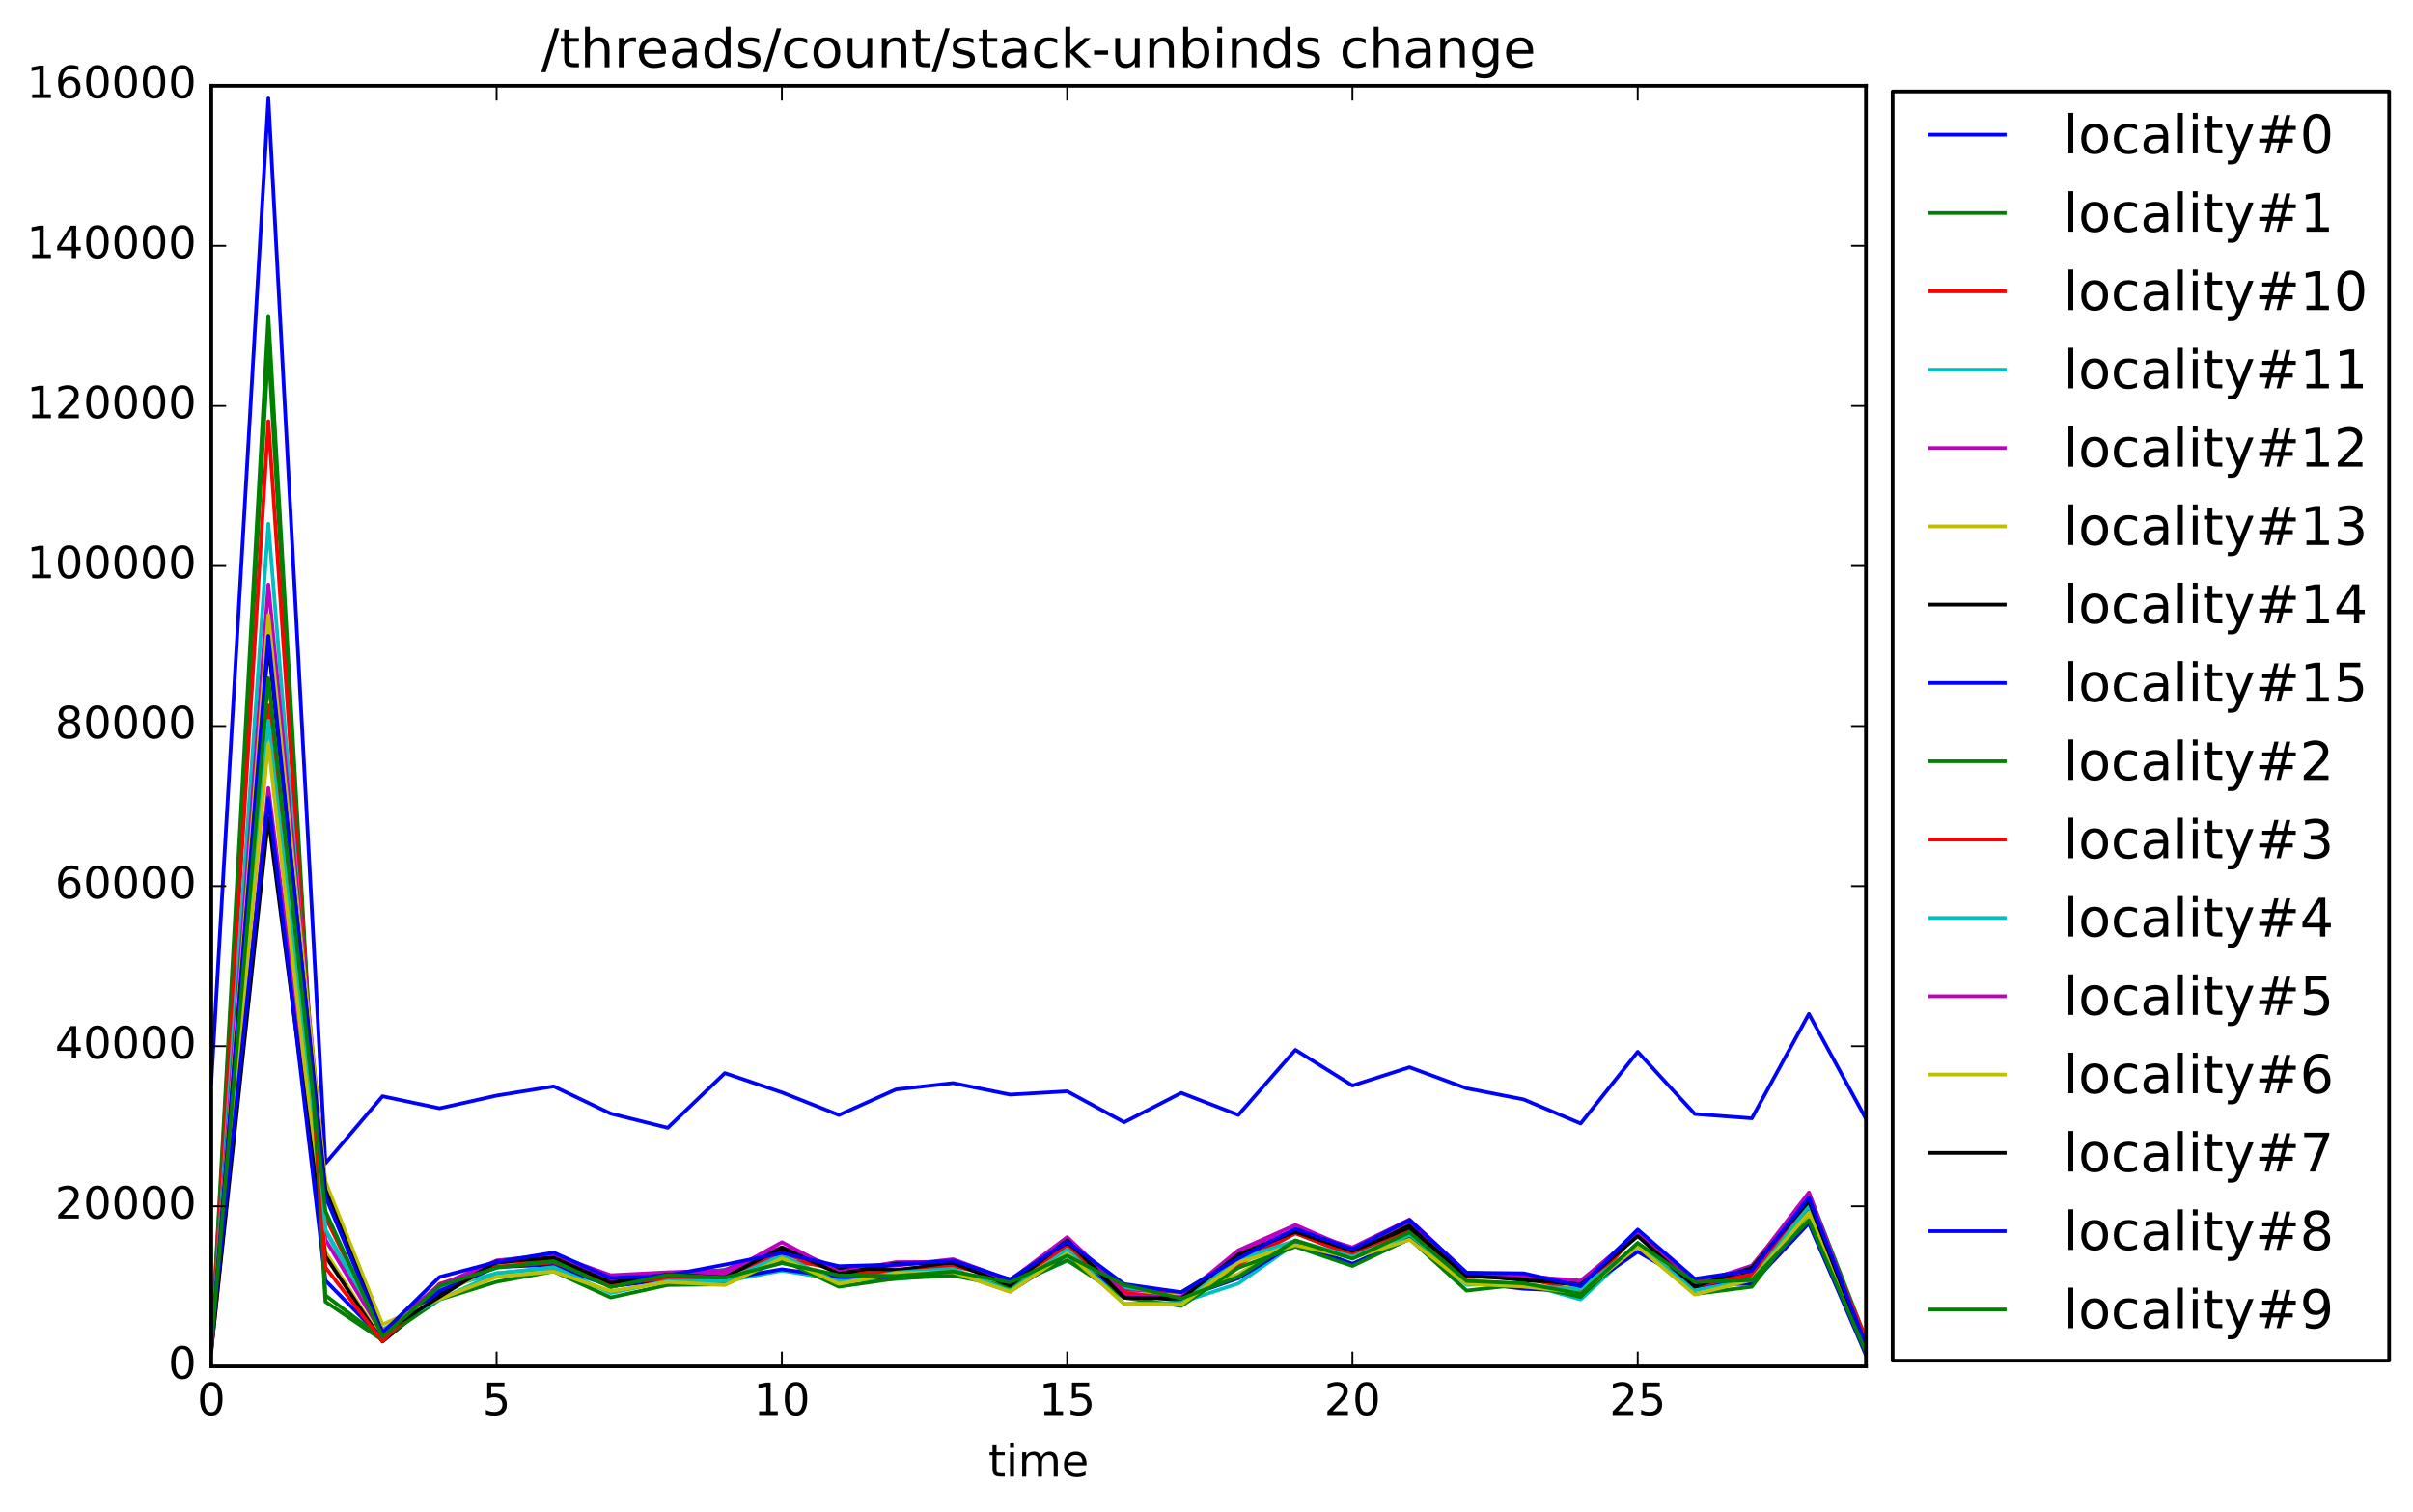 <?xml version="1.0" encoding="utf-8" standalone="no"?>
<!DOCTYPE svg PUBLIC "-//W3C//DTD SVG 1.1//EN"
  "http://www.w3.org/Graphics/SVG/1.1/DTD/svg11.dtd">
<!-- Created with matplotlib (http://matplotlib.org/) -->
<svg height="408pt" version="1.1" viewBox="0 0 651 408" width="651pt" xmlns="http://www.w3.org/2000/svg" xmlns:xlink="http://www.w3.org/1999/xlink">
 <defs>
  <style type="text/css">
*{stroke-linecap:butt;stroke-linejoin:round;stroke-miterlimit:100000;}
  </style>
 </defs>
 <g id="figure_1">
  <g id="patch_1">
   <path d="M 0 408.169 
L 651.764 408.169 
L 651.764 0 
L 0 0 
z
" style="fill:#ffffff;"/>
  </g>
  <g id="axes_1">
   <g id="patch_2">
    <path d="M 57.01 368.742 
L 503.41 368.742 
L 503.41 23.142 
L 57.01 23.142 
z
" style="fill:#ffffff;"/>
   </g>
   <g id="line2d_1">
    <path clip-path="url(#p6907819cf7)" d="M 57.01 292.034 
L 72.403 26.565 
L 87.796 313.953 
L 103.189 295.857 
L 118.582 299.103 
L 133.976 295.671 
L 149.369 293.176 
L 164.762 300.531 
L 180.155 304.365 
L 195.548 289.604 
L 210.941 294.811 
L 226.334 300.918 
L 241.727 294.012 
L 257.12 292.295 
L 272.513 295.401 
L 287.907 294.511 
L 303.3 302.868 
L 318.693 294.943 
L 334.086 300.896 
L 349.479 283.338 
L 364.872 292.962 
L 380.265 288.029 
L 395.658 293.708 
L 411.051 296.706 
L 426.444 303.207 
L 441.838 283.854 
L 457.231 300.637 
L 472.624 301.803 
L 488.017 273.637 
L 503.41 301.933 
" style="fill:none;stroke:#0000ff;stroke-linecap:square;"/>
   </g>
   <g id="line2d_2">
    <path clip-path="url(#p6907819cf7)" d="M 57.01 363.618 
L 72.403 85.27 
L 87.796 351.302 
L 103.189 361.666 
L 118.582 346.835 
L 133.976 340.839 
L 149.369 339.692 
L 164.762 347.245 
L 180.155 344.628 
L 195.548 342.696 
L 210.941 336.655 
L 226.334 342.701 
L 241.727 342.921 
L 257.12 340.895 
L 272.513 345.392 
L 287.907 335.553 
L 303.3 349.2 
L 318.693 348.742 
L 334.086 339.32 
L 349.479 331.935 
L 364.872 337.754 
L 380.265 329.745 
L 395.658 344.818 
L 411.051 343.807 
L 426.444 347.433 
L 441.838 332.154 
L 457.231 345.982 
L 472.624 344.578 
L 488.017 321.909 
L 503.41 361.301 
" style="fill:none;stroke:#008000;stroke-linecap:square;"/>
   </g>
   <g id="line2d_3">
    <path clip-path="url(#p6907819cf7)" d="M 57.01 364.385 
L 72.403 190.384 
L 87.796 328.503 
L 103.189 359.739 
L 118.582 346.982 
L 133.976 340.934 
L 149.369 340.58 
L 164.762 345.556 
L 180.155 344.511 
L 195.548 343.5 
L 210.941 339.882 
L 226.334 342.375 
L 241.727 343.224 
L 257.12 341.342 
L 272.513 345.252 
L 287.907 337.34 
L 303.3 346.967 
L 318.693 349.272 
L 334.086 341.372 
L 349.479 332.795 
L 364.872 338.929 
L 380.265 330.922 
L 395.658 344.515 
L 411.051 344.198 
L 426.444 349.667 
L 441.838 332.648 
L 457.231 345.87 
L 472.624 344.021 
L 488.017 325.825 
L 503.41 362.448 
" style="fill:none;stroke:#ff0000;stroke-linecap:square;"/>
   </g>
   <g id="line2d_4">
    <path clip-path="url(#p6907819cf7)" d="M 57.01 364.212 
L 72.403 194.46 
L 87.796 332.11 
L 103.189 360.227 
L 118.582 347.781 
L 133.976 343.595 
L 149.369 342.243 
L 164.762 346.896 
L 180.155 345.034 
L 195.548 345.774 
L 210.941 342.904 
L 226.334 345.351 
L 241.727 345.191 
L 257.12 343.694 
L 272.513 347.077 
L 287.907 340.228 
L 303.3 347.572 
L 318.693 351.423 
L 334.086 346.39 
L 349.479 335.588 
L 364.872 341.28 
L 380.265 333.661 
L 395.658 346.744 
L 411.051 346.332 
L 426.444 350.686 
L 441.838 336.331 
L 457.231 346.958 
L 472.624 346.12 
L 488.017 329.944 
L 503.41 364.906 
" style="fill:none;stroke:#00bfbf;stroke-linecap:square;"/>
   </g>
   <g id="line2d_5">
    <path clip-path="url(#p6907819cf7)" d="M 57.01 364.916 
L 72.403 212.69 
L 87.796 334.54 
L 103.189 360.043 
L 118.582 347.068 
L 133.976 340.161 
L 149.369 338.612 
L 164.762 344.152 
L 180.155 343.36 
L 195.548 342.833 
L 210.941 336.597 
L 226.334 342.295 
L 241.727 341.545 
L 257.12 339.824 
L 272.513 345.487 
L 287.907 333.877 
L 303.3 348.379 
L 318.693 350.524 
L 334.086 337.793 
L 349.479 331.834 
L 364.872 336.651 
L 380.265 329.117 
L 395.658 343.461 
L 411.051 344.204 
L 426.444 346.049 
L 441.838 332.357 
L 457.231 346.628 
L 472.624 341.556 
L 488.017 323.079 
L 503.41 364.165 
" style="fill:none;stroke:#bf00bf;stroke-linecap:square;"/>
   </g>
   <g id="line2d_6">
    <path clip-path="url(#p6907819cf7)" d="M 57.01 361.571 
L 72.403 200.597 
L 87.796 337.862 
L 103.189 361.758 
L 118.582 349.468 
L 133.976 341.621 
L 149.369 340.934 
L 164.762 345.844 
L 180.155 343.908 
L 195.548 345.161 
L 210.941 340.817 
L 226.334 344.211 
L 241.727 343.444 
L 257.12 342.895 
L 272.513 347.673 
L 287.907 337.316 
L 303.3 349.002 
L 318.693 349.619 
L 334.086 343.88 
L 349.479 334.793 
L 364.872 339.549 
L 380.265 332.59 
L 395.658 345.498 
L 411.051 346.734 
L 426.444 347.541 
L 441.838 336.165 
L 457.231 346.267 
L 472.624 345.913 
L 488.017 327.89 
L 503.41 365.899 
" style="fill:none;stroke:#bfbf00;stroke-linecap:square;"/>
   </g>
   <g id="line2d_7">
    <path clip-path="url(#p6907819cf7)" d="M 57.01 364.238 
L 72.403 220.721 
L 87.796 339.029 
L 103.189 362.041 
L 118.582 349.341 
L 133.976 340.783 
L 149.369 338.951 
L 164.762 345.492 
L 180.155 344.621 
L 195.548 344.345 
L 210.941 337.346 
L 226.334 342.351 
L 241.727 342.705 
L 257.12 341.003 
L 272.513 345.854 
L 287.907 335.676 
L 303.3 349.52 
L 318.693 350.885 
L 334.086 339.485 
L 349.479 332.618 
L 364.872 338.148 
L 380.265 330.711 
L 395.658 343.783 
L 411.051 345.483 
L 426.444 346.654 
L 441.838 333.339 
L 457.231 347.505 
L 472.624 343.539 
L 488.017 324.231 
L 503.41 364.154 
" style="fill:none;stroke:#000000;stroke-linecap:square;"/>
   </g>
   <g id="line2d_8">
    <path clip-path="url(#p6907819cf7)" d="M 57.01 362.113 
L 72.403 215.334 
L 87.796 345.58 
L 103.189 361.201 
L 118.582 348.405 
L 133.976 341.94 
L 149.369 341.29 
L 164.762 347.107 
L 180.155 345.433 
L 195.548 345.191 
L 210.941 342.547 
L 226.334 344.671 
L 241.727 344.785 
L 257.12 343.265 
L 272.513 348.498 
L 287.907 338.69 
L 303.3 349.721 
L 318.693 350.306 
L 334.086 344.964 
L 349.479 335.491 
L 364.872 341.027 
L 380.265 334.4 
L 395.658 345.96 
L 411.051 347.796 
L 426.444 348.457 
L 441.838 337.802 
L 457.231 346.673 
L 472.624 346.453 
L 488.017 330.117 
L 503.41 365.592 
" style="fill:none;stroke:#0000ff;stroke-linecap:square;"/>
   </g>
   <g id="line2d_9">
    <path clip-path="url(#p6907819cf7)" d="M 57.01 363.89 
L 72.403 93.942 
L 87.796 349.576 
L 103.189 361.229 
L 118.582 350.695 
L 133.976 345.93 
L 149.369 343.1 
L 164.762 350.144 
L 180.155 346.783 
L 195.548 346.604 
L 210.941 339.994 
L 226.334 347.25 
L 241.727 345.044 
L 257.12 344.256 
L 272.513 347.267 
L 287.907 340.098 
L 303.3 350.222 
L 318.693 352.425 
L 334.086 342.146 
L 349.479 336.426 
L 364.872 341.651 
L 380.265 334.307 
L 395.658 348.293 
L 411.051 346.587 
L 426.444 350.004 
L 441.838 335.476 
L 457.231 349.2 
L 472.624 347.269 
L 488.017 327.179 
L 503.41 362.571 
" style="fill:none;stroke:#008000;stroke-linecap:square;"/>
   </g>
   <g id="line2d_10">
    <path clip-path="url(#p6907819cf7)" d="M 57.01 363.726 
L 72.403 113.667 
L 87.796 342.027 
L 103.189 361.931 
L 118.582 346.479 
L 133.976 341.871 
L 149.369 340.679 
L 164.762 346.362 
L 180.155 345.036 
L 195.548 344.161 
L 210.941 338.115 
L 226.334 343.269 
L 241.727 343.651 
L 257.12 341.623 
L 272.513 345.345 
L 287.907 336.61 
L 303.3 348.872 
L 318.693 350.656 
L 334.086 339.184 
L 349.479 332.795 
L 364.872 338.217 
L 380.265 332.285 
L 395.658 344.552 
L 411.051 344.183 
L 426.444 349.036 
L 441.838 332.739 
L 457.231 347.096 
L 472.624 343.941 
L 488.017 324.641 
L 503.41 361.298 
" style="fill:none;stroke:#ff0000;stroke-linecap:square;"/>
   </g>
   <g id="line2d_11">
    <path clip-path="url(#p6907819cf7)" d="M 57.01 364.478 
L 72.403 141.35 
L 87.796 331.799 
L 103.189 358.76 
L 118.582 350.712 
L 133.976 343.666 
L 149.369 341.973 
L 164.762 348.952 
L 180.155 345.658 
L 195.548 345.647 
L 210.941 338.752 
L 226.334 346.211 
L 241.727 343.42 
L 257.12 342.401 
L 272.513 348.397 
L 287.907 337.143 
L 303.3 351.887 
L 318.693 351.585 
L 334.086 339.876 
L 349.479 334.815 
L 364.872 339.128 
L 380.265 332.955 
L 395.658 346.196 
L 411.051 347.183 
L 426.444 347.775 
L 441.838 336.186 
L 457.231 348.202 
L 472.624 345.409 
L 488.017 325.442 
L 503.41 364.34 
" style="fill:none;stroke:#00bfbf;stroke-linecap:square;"/>
   </g>
   <g id="line2d_12">
    <path clip-path="url(#p6907819cf7)" d="M 57.01 364.033 
L 72.403 157.768 
L 87.796 320.092 
L 103.189 359.46 
L 118.582 346.74 
L 133.976 340.521 
L 149.369 338.556 
L 164.762 345.133 
L 180.155 343.908 
L 195.548 343.746 
L 210.941 335.236 
L 226.334 343.249 
L 241.727 340.619 
L 257.12 340.526 
L 272.513 345.712 
L 287.907 334.059 
L 303.3 349.704 
L 318.693 350.04 
L 334.086 337.415 
L 349.479 330.594 
L 364.872 337.249 
L 380.265 329.492 
L 395.658 343.584 
L 411.051 344.463 
L 426.444 345.606 
L 441.838 332.938 
L 457.231 346.965 
L 472.624 341.876 
L 488.017 321.824 
L 503.41 363.411 
" style="fill:none;stroke:#bf00bf;stroke-linecap:square;"/>
   </g>
   <g id="line2d_13">
    <path clip-path="url(#p6907819cf7)" d="M 57.01 364.424 
L 72.403 165.98 
L 87.796 318.848 
L 103.189 357.447 
L 118.582 350.57 
L 133.976 344.586 
L 149.369 343.154 
L 164.762 348.442 
L 180.155 345.986 
L 195.548 346.803 
L 210.941 339.547 
L 226.334 346.479 
L 241.727 343.606 
L 257.12 343.308 
L 272.513 348.639 
L 287.907 338.184 
L 303.3 351.879 
L 318.693 352.114 
L 334.086 340.657 
L 349.479 335.988 
L 364.872 339.51 
L 380.265 334.584 
L 395.658 346.448 
L 411.051 347.198 
L 426.444 348.85 
L 441.838 336.394 
L 457.231 349.354 
L 472.624 345.377 
L 488.017 327.272 
L 503.41 364.344 
" style="fill:none;stroke:#bfbf00;stroke-linecap:square;"/>
   </g>
   <g id="line2d_14">
    <path clip-path="url(#p6907819cf7)" d="M 57.01 364.521 
L 72.403 173.83 
L 87.796 321.099 
L 103.189 359.78 
L 118.582 349.961 
L 133.976 340.437 
L 149.369 339.433 
L 164.762 346.124 
L 180.155 343.919 
L 195.548 344.761 
L 210.941 336.67 
L 226.334 343.768 
L 241.727 341.031 
L 257.12 340.835 
L 272.513 346.876 
L 287.907 334.692 
L 303.3 350.194 
L 318.693 350.429 
L 334.086 338.569 
L 349.479 332.419 
L 364.872 337.582 
L 380.265 331.298 
L 395.658 344.345 
L 411.051 345.252 
L 426.444 346.664 
L 441.838 333.581 
L 457.231 347.213 
L 472.624 342.1 
L 488.017 324.157 
L 503.41 363.774 
" style="fill:none;stroke:#000000;stroke-linecap:square;"/>
   </g>
   <g id="line2d_15">
    <path clip-path="url(#p6907819cf7)" d="M 57.01 363.921 
L 72.403 171.622 
L 87.796 322.872 
L 103.189 359.763 
L 118.582 344.63 
L 133.976 340.571 
L 149.369 338.035 
L 164.762 344.908 
L 180.155 344.202 
L 195.548 341.297 
L 210.941 338.122 
L 226.334 341.709 
L 241.727 341.286 
L 257.12 340.193 
L 272.513 345.31 
L 287.907 335.119 
L 303.3 346.55 
L 318.693 348.742 
L 334.086 339.623 
L 349.479 331.633 
L 364.872 337.109 
L 380.265 329.261 
L 395.658 343.47 
L 411.051 343.638 
L 426.444 347.101 
L 441.838 331.83 
L 457.231 345.116 
L 472.624 342.887 
L 488.017 323.133 
L 503.41 362.992 
" style="fill:none;stroke:#0000ff;stroke-linecap:square;"/>
   </g>
   <g id="line2d_16">
    <path clip-path="url(#p6907819cf7)" d="M 57.01 363.366 
L 72.403 183.038 
L 87.796 326.833 
L 103.189 360.78 
L 118.582 347.036 
L 133.976 342.146 
L 149.369 340.349 
L 164.762 347.362 
L 180.155 344.072 
L 195.548 344.824 
L 210.941 340.856 
L 226.334 344.189 
L 241.727 344.349 
L 257.12 343.152 
L 272.513 346.057 
L 287.907 338.867 
L 303.3 346.794 
L 318.693 350.436 
L 334.086 344.554 
L 349.479 334.761 
L 364.872 339.672 
L 380.265 332.596 
L 395.658 345.699 
L 411.051 346.356 
L 426.444 349.122 
L 441.838 335.469 
L 457.231 346.001 
L 472.624 345.485 
L 488.017 329.309 
L 503.41 364.914 
" style="fill:none;stroke:#008000;stroke-linecap:square;"/>
   </g>
   <g id="patch_3">
    <path d="M 57.01 23.142 
L 503.41 23.142 
" style="fill:none;stroke:#000000;stroke-linecap:square;stroke-linejoin:miter;"/>
   </g>
   <g id="patch_4">
    <path d="M 503.41 368.742 
L 503.41 23.142 
" style="fill:none;stroke:#000000;stroke-linecap:square;stroke-linejoin:miter;"/>
   </g>
   <g id="patch_5">
    <path d="M 57.01 368.742 
L 503.41 368.742 
" style="fill:none;stroke:#000000;stroke-linecap:square;stroke-linejoin:miter;"/>
   </g>
   <g id="patch_6">
    <path d="M 57.01 368.742 
L 57.01 23.142 
" style="fill:none;stroke:#000000;stroke-linecap:square;stroke-linejoin:miter;"/>
   </g>
   <g id="matplotlib.axis_1">
    <g id="xtick_1">
     <g id="line2d_17">
      <defs>
       <path d="M 0 0 
L 0 -4 
" id="m09a0e7faf7" style="stroke:#000000;stroke-width:0.5;"/>
      </defs>
      <g>
       <use style="stroke:#000000;stroke-width:0.5;" x="57.01" xlink:href="#m09a0e7faf7" y="368.742"/>
      </g>
     </g>
     <g id="line2d_18">
      <defs>
       <path d="M 0 0 
L 0 4 
" id="m68c0928e45" style="stroke:#000000;stroke-width:0.5;"/>
      </defs>
      <g>
       <use style="stroke:#000000;stroke-width:0.5;" x="57.01" xlink:href="#m68c0928e45" y="23.142"/>
      </g>
     </g>
     <g id="text_1">
      <!-- 0 -->
      <defs>
       <path d="M 31.781 66.406 
Q 24.172 66.406 20.328 58.906 
Q 16.5 51.422 16.5 36.375 
Q 16.5 21.391 20.328 13.891 
Q 24.172 6.391 31.781 6.391 
Q 39.453 6.391 43.281 13.891 
Q 47.125 21.391 47.125 36.375 
Q 47.125 51.422 43.281 58.906 
Q 39.453 66.406 31.781 66.406 
M 31.781 74.219 
Q 44.047 74.219 50.516 64.516 
Q 56.984 54.828 56.984 36.375 
Q 56.984 17.969 50.516 8.266 
Q 44.047 -1.422 31.781 -1.422 
Q 19.531 -1.422 13.062 8.266 
Q 6.594 17.969 6.594 36.375 
Q 6.594 54.828 13.062 64.516 
Q 19.531 74.219 31.781 74.219 
" id="DejaVuSans-30"/>
      </defs>
      <g transform="translate(53.193 381.86)scale(0.12 -0.12)">
       <use xlink:href="#DejaVuSans-30"/>
      </g>
     </g>
    </g>
    <g id="xtick_2">
     <g id="line2d_19">
      <g>
       <use style="stroke:#000000;stroke-width:0.5;" x="133.976" xlink:href="#m09a0e7faf7" y="368.742"/>
      </g>
     </g>
     <g id="line2d_20">
      <g>
       <use style="stroke:#000000;stroke-width:0.5;" x="133.976" xlink:href="#m68c0928e45" y="23.142"/>
      </g>
     </g>
     <g id="text_2">
      <!-- 5 -->
      <defs>
       <path d="M 10.797 72.906 
L 49.516 72.906 
L 49.516 64.594 
L 19.828 64.594 
L 19.828 46.734 
Q 21.969 47.469 24.109 47.828 
Q 26.266 48.188 28.422 48.188 
Q 40.625 48.188 47.75 41.5 
Q 54.891 34.812 54.891 23.391 
Q 54.891 11.625 47.562 5.094 
Q 40.234 -1.422 26.906 -1.422 
Q 22.312 -1.422 17.547 -0.641 
Q 12.797 0.141 7.719 1.703 
L 7.719 11.625 
Q 12.109 9.234 16.797 8.062 
Q 21.484 6.891 26.703 6.891 
Q 35.156 6.891 40.078 11.328 
Q 45.016 15.766 45.016 23.391 
Q 45.016 31 40.078 35.438 
Q 35.156 39.891 26.703 39.891 
Q 22.75 39.891 18.812 39.016 
Q 14.891 38.141 10.797 36.281 
z
" id="DejaVuSans-35"/>
      </defs>
      <g transform="translate(130.158 381.86)scale(0.12 -0.12)">
       <use xlink:href="#DejaVuSans-35"/>
      </g>
     </g>
    </g>
    <g id="xtick_3">
     <g id="line2d_21">
      <g>
       <use style="stroke:#000000;stroke-width:0.5;" x="210.941" xlink:href="#m09a0e7faf7" y="368.742"/>
      </g>
     </g>
     <g id="line2d_22">
      <g>
       <use style="stroke:#000000;stroke-width:0.5;" x="210.941" xlink:href="#m68c0928e45" y="23.142"/>
      </g>
     </g>
     <g id="text_3">
      <!-- 10 -->
      <defs>
       <path d="M 12.406 8.297 
L 28.516 8.297 
L 28.516 63.922 
L 10.984 60.406 
L 10.984 69.391 
L 28.422 72.906 
L 38.281 72.906 
L 38.281 8.297 
L 54.391 8.297 
L 54.391 0 
L 12.406 0 
z
" id="DejaVuSans-31"/>
      </defs>
      <g transform="translate(203.306 381.86)scale(0.12 -0.12)">
       <use xlink:href="#DejaVuSans-31"/>
       <use x="63.623" xlink:href="#DejaVuSans-30"/>
      </g>
     </g>
    </g>
    <g id="xtick_4">
     <g id="line2d_23">
      <g>
       <use style="stroke:#000000;stroke-width:0.5;" x="287.907" xlink:href="#m09a0e7faf7" y="368.742"/>
      </g>
     </g>
     <g id="line2d_24">
      <g>
       <use style="stroke:#000000;stroke-width:0.5;" x="287.907" xlink:href="#m68c0928e45" y="23.142"/>
      </g>
     </g>
     <g id="text_4">
      <!-- 15 -->
      <g transform="translate(280.272 381.86)scale(0.12 -0.12)">
       <use xlink:href="#DejaVuSans-31"/>
       <use x="63.623" xlink:href="#DejaVuSans-35"/>
      </g>
     </g>
    </g>
    <g id="xtick_5">
     <g id="line2d_25">
      <g>
       <use style="stroke:#000000;stroke-width:0.5;" x="364.872" xlink:href="#m09a0e7faf7" y="368.742"/>
      </g>
     </g>
     <g id="line2d_26">
      <g>
       <use style="stroke:#000000;stroke-width:0.5;" x="364.872" xlink:href="#m68c0928e45" y="23.142"/>
      </g>
     </g>
     <g id="text_5">
      <!-- 20 -->
      <defs>
       <path d="M 19.188 8.297 
L 53.609 8.297 
L 53.609 0 
L 7.328 0 
L 7.328 8.297 
Q 12.938 14.109 22.625 23.891 
Q 32.328 33.688 34.812 36.531 
Q 39.547 41.844 41.422 45.531 
Q 43.312 49.219 43.312 52.781 
Q 43.312 58.594 39.234 62.25 
Q 35.156 65.922 28.609 65.922 
Q 23.969 65.922 18.812 64.312 
Q 13.672 62.703 7.812 59.422 
L 7.812 69.391 
Q 13.766 71.781 18.938 73 
Q 24.125 74.219 28.422 74.219 
Q 39.75 74.219 46.484 68.547 
Q 53.219 62.891 53.219 53.422 
Q 53.219 48.922 51.531 44.891 
Q 49.859 40.875 45.406 35.406 
Q 44.188 33.984 37.641 27.219 
Q 31.109 20.453 19.188 8.297 
" id="DejaVuSans-32"/>
      </defs>
      <g transform="translate(357.237 381.86)scale(0.12 -0.12)">
       <use xlink:href="#DejaVuSans-32"/>
       <use x="63.623" xlink:href="#DejaVuSans-30"/>
      </g>
     </g>
    </g>
    <g id="xtick_6">
     <g id="line2d_27">
      <g>
       <use style="stroke:#000000;stroke-width:0.5;" x="441.838" xlink:href="#m09a0e7faf7" y="368.742"/>
      </g>
     </g>
     <g id="line2d_28">
      <g>
       <use style="stroke:#000000;stroke-width:0.5;" x="441.838" xlink:href="#m68c0928e45" y="23.142"/>
      </g>
     </g>
     <g id="text_6">
      <!-- 25 -->
      <g transform="translate(434.203 381.86)scale(0.12 -0.12)">
       <use xlink:href="#DejaVuSans-32"/>
       <use x="63.623" xlink:href="#DejaVuSans-35"/>
      </g>
     </g>
    </g>
    <g id="text_7">
     <!-- time -->
     <defs>
      <path d="M 18.312 70.219 
L 18.312 54.688 
L 36.812 54.688 
L 36.812 47.703 
L 18.312 47.703 
L 18.312 18.016 
Q 18.312 11.328 20.141 9.422 
Q 21.969 7.516 27.594 7.516 
L 36.812 7.516 
L 36.812 0 
L 27.594 0 
Q 17.188 0 13.234 3.875 
Q 9.281 7.766 9.281 18.016 
L 9.281 47.703 
L 2.688 47.703 
L 2.688 54.688 
L 9.281 54.688 
L 9.281 70.219 
z
" id="DejaVuSans-74"/>
      <path d="M 52 44.188 
Q 55.375 50.25 60.062 53.125 
Q 64.75 56 71.094 56 
Q 79.641 56 84.281 50.016 
Q 88.922 44.047 88.922 33.016 
L 88.922 0 
L 79.891 0 
L 79.891 32.719 
Q 79.891 40.578 77.094 44.375 
Q 74.312 48.188 68.609 48.188 
Q 61.625 48.188 57.562 43.547 
Q 53.516 38.922 53.516 30.906 
L 53.516 0 
L 44.484 0 
L 44.484 32.719 
Q 44.484 40.625 41.703 44.406 
Q 38.922 48.188 33.109 48.188 
Q 26.219 48.188 22.156 43.531 
Q 18.109 38.875 18.109 30.906 
L 18.109 0 
L 9.078 0 
L 9.078 54.688 
L 18.109 54.688 
L 18.109 46.188 
Q 21.188 51.219 25.484 53.609 
Q 29.781 56 35.688 56 
Q 41.656 56 45.828 52.969 
Q 50 49.953 52 44.188 
" id="DejaVuSans-6d"/>
      <path d="M 56.203 29.594 
L 56.203 25.203 
L 14.891 25.203 
Q 15.484 15.922 20.484 11.062 
Q 25.484 6.203 34.422 6.203 
Q 39.594 6.203 44.453 7.469 
Q 49.312 8.734 54.109 11.281 
L 54.109 2.781 
Q 49.266 0.734 44.188 -0.344 
Q 39.109 -1.422 33.891 -1.422 
Q 20.797 -1.422 13.156 6.188 
Q 5.516 13.812 5.516 26.812 
Q 5.516 40.234 12.766 48.109 
Q 20.016 56 32.328 56 
Q 43.359 56 49.781 48.891 
Q 56.203 41.797 56.203 29.594 
M 47.219 32.234 
Q 47.125 39.594 43.094 43.984 
Q 39.062 48.391 32.422 48.391 
Q 24.906 48.391 20.391 44.141 
Q 15.875 39.891 15.188 32.172 
z
" id="DejaVuSans-65"/>
      <path d="M 9.422 54.688 
L 18.406 54.688 
L 18.406 0 
L 9.422 0 
z
M 9.422 75.984 
L 18.406 75.984 
L 18.406 64.594 
L 9.422 64.594 
z
" id="DejaVuSans-69"/>
     </defs>
     <g transform="translate(266.655 398.474)scale(0.12 -0.12)">
      <use xlink:href="#DejaVuSans-74"/>
      <use x="39.209" xlink:href="#DejaVuSans-69"/>
      <use x="66.992" xlink:href="#DejaVuSans-6d"/>
      <use x="164.404" xlink:href="#DejaVuSans-65"/>
     </g>
    </g>
   </g>
   <g id="matplotlib.axis_2">
    <g id="ytick_1">
     <g id="line2d_29">
      <defs>
       <path d="M 0 0 
L 4 0 
" id="mfc078da0b7" style="stroke:#000000;stroke-width:0.5;"/>
      </defs>
      <g>
       <use style="stroke:#000000;stroke-width:0.5;" x="57.01" xlink:href="#mfc078da0b7" y="368.742"/>
      </g>
     </g>
     <g id="line2d_30">
      <defs>
       <path d="M 0 0 
L -4 0 
" id="mff7932d343" style="stroke:#000000;stroke-width:0.5;"/>
      </defs>
      <g>
       <use style="stroke:#000000;stroke-width:0.5;" x="503.41" xlink:href="#mff7932d343" y="368.742"/>
      </g>
     </g>
     <g id="text_8">
      <!-- 0 -->
      <g transform="translate(45.375 372.053)scale(0.12 -0.12)">
       <use xlink:href="#DejaVuSans-30"/>
      </g>
     </g>
    </g>
    <g id="ytick_2">
     <g id="line2d_31">
      <g>
       <use style="stroke:#000000;stroke-width:0.5;" x="57.01" xlink:href="#mfc078da0b7" y="325.542"/>
      </g>
     </g>
     <g id="line2d_32">
      <g>
       <use style="stroke:#000000;stroke-width:0.5;" x="503.41" xlink:href="#mff7932d343" y="325.542"/>
      </g>
     </g>
     <g id="text_9">
      <!-- 20000 -->
      <g transform="translate(14.835 328.853)scale(0.12 -0.12)">
       <use xlink:href="#DejaVuSans-32"/>
       <use x="63.623" xlink:href="#DejaVuSans-30"/>
       <use x="127.246" xlink:href="#DejaVuSans-30"/>
       <use x="190.869" xlink:href="#DejaVuSans-30"/>
       <use x="254.492" xlink:href="#DejaVuSans-30"/>
      </g>
     </g>
    </g>
    <g id="ytick_3">
     <g id="line2d_33">
      <g>
       <use style="stroke:#000000;stroke-width:0.5;" x="57.01" xlink:href="#mfc078da0b7" y="282.342"/>
      </g>
     </g>
     <g id="line2d_34">
      <g>
       <use style="stroke:#000000;stroke-width:0.5;" x="503.41" xlink:href="#mff7932d343" y="282.342"/>
      </g>
     </g>
     <g id="text_10">
      <!-- 40000 -->
      <defs>
       <path d="M 37.797 64.312 
L 12.891 25.391 
L 37.797 25.391 
z
M 35.203 72.906 
L 47.609 72.906 
L 47.609 25.391 
L 58.016 25.391 
L 58.016 17.188 
L 47.609 17.188 
L 47.609 0 
L 37.797 0 
L 37.797 17.188 
L 4.891 17.188 
L 4.891 26.703 
z
" id="DejaVuSans-34"/>
      </defs>
      <g transform="translate(14.835 285.653)scale(0.12 -0.12)">
       <use xlink:href="#DejaVuSans-34"/>
       <use x="63.623" xlink:href="#DejaVuSans-30"/>
       <use x="127.246" xlink:href="#DejaVuSans-30"/>
       <use x="190.869" xlink:href="#DejaVuSans-30"/>
       <use x="254.492" xlink:href="#DejaVuSans-30"/>
      </g>
     </g>
    </g>
    <g id="ytick_4">
     <g id="line2d_35">
      <g>
       <use style="stroke:#000000;stroke-width:0.5;" x="57.01" xlink:href="#mfc078da0b7" y="239.142"/>
      </g>
     </g>
     <g id="line2d_36">
      <g>
       <use style="stroke:#000000;stroke-width:0.5;" x="503.41" xlink:href="#mff7932d343" y="239.142"/>
      </g>
     </g>
     <g id="text_11">
      <!-- 60000 -->
      <defs>
       <path d="M 33.016 40.375 
Q 26.375 40.375 22.484 35.828 
Q 18.609 31.297 18.609 23.391 
Q 18.609 15.531 22.484 10.953 
Q 26.375 6.391 33.016 6.391 
Q 39.656 6.391 43.531 10.953 
Q 47.406 15.531 47.406 23.391 
Q 47.406 31.297 43.531 35.828 
Q 39.656 40.375 33.016 40.375 
M 52.594 71.297 
L 52.594 62.312 
Q 48.875 64.062 45.094 64.984 
Q 41.312 65.922 37.594 65.922 
Q 27.828 65.922 22.672 59.328 
Q 17.531 52.734 16.797 39.406 
Q 19.672 43.656 24.016 45.922 
Q 28.375 48.188 33.594 48.188 
Q 44.578 48.188 50.953 41.516 
Q 57.328 34.859 57.328 23.391 
Q 57.328 12.156 50.688 5.359 
Q 44.047 -1.422 33.016 -1.422 
Q 20.359 -1.422 13.672 8.266 
Q 6.984 17.969 6.984 36.375 
Q 6.984 53.656 15.188 63.938 
Q 23.391 74.219 37.203 74.219 
Q 40.922 74.219 44.703 73.484 
Q 48.484 72.75 52.594 71.297 
" id="DejaVuSans-36"/>
      </defs>
      <g transform="translate(14.835 242.453)scale(0.12 -0.12)">
       <use xlink:href="#DejaVuSans-36"/>
       <use x="63.623" xlink:href="#DejaVuSans-30"/>
       <use x="127.246" xlink:href="#DejaVuSans-30"/>
       <use x="190.869" xlink:href="#DejaVuSans-30"/>
       <use x="254.492" xlink:href="#DejaVuSans-30"/>
      </g>
     </g>
    </g>
    <g id="ytick_5">
     <g id="line2d_37">
      <g>
       <use style="stroke:#000000;stroke-width:0.5;" x="57.01" xlink:href="#mfc078da0b7" y="195.942"/>
      </g>
     </g>
     <g id="line2d_38">
      <g>
       <use style="stroke:#000000;stroke-width:0.5;" x="503.41" xlink:href="#mff7932d343" y="195.942"/>
      </g>
     </g>
     <g id="text_12">
      <!-- 80000 -->
      <defs>
       <path d="M 31.781 34.625 
Q 24.75 34.625 20.719 30.859 
Q 16.703 27.094 16.703 20.516 
Q 16.703 13.922 20.719 10.156 
Q 24.75 6.391 31.781 6.391 
Q 38.812 6.391 42.859 10.172 
Q 46.922 13.969 46.922 20.516 
Q 46.922 27.094 42.891 30.859 
Q 38.875 34.625 31.781 34.625 
M 21.922 38.812 
Q 15.578 40.375 12.031 44.719 
Q 8.5 49.078 8.5 55.328 
Q 8.5 64.062 14.719 69.141 
Q 20.953 74.219 31.781 74.219 
Q 42.672 74.219 48.875 69.141 
Q 55.078 64.062 55.078 55.328 
Q 55.078 49.078 51.531 44.719 
Q 48 40.375 41.703 38.812 
Q 48.828 37.156 52.797 32.312 
Q 56.781 27.484 56.781 20.516 
Q 56.781 9.906 50.312 4.234 
Q 43.844 -1.422 31.781 -1.422 
Q 19.734 -1.422 13.25 4.234 
Q 6.781 9.906 6.781 20.516 
Q 6.781 27.484 10.781 32.312 
Q 14.797 37.156 21.922 38.812 
M 18.312 54.391 
Q 18.312 48.734 21.844 45.562 
Q 25.391 42.391 31.781 42.391 
Q 38.141 42.391 41.719 45.562 
Q 45.312 48.734 45.312 54.391 
Q 45.312 60.062 41.719 63.234 
Q 38.141 66.406 31.781 66.406 
Q 25.391 66.406 21.844 63.234 
Q 18.312 60.062 18.312 54.391 
" id="DejaVuSans-38"/>
      </defs>
      <g transform="translate(14.835 199.253)scale(0.12 -0.12)">
       <use xlink:href="#DejaVuSans-38"/>
       <use x="63.623" xlink:href="#DejaVuSans-30"/>
       <use x="127.246" xlink:href="#DejaVuSans-30"/>
       <use x="190.869" xlink:href="#DejaVuSans-30"/>
       <use x="254.492" xlink:href="#DejaVuSans-30"/>
      </g>
     </g>
    </g>
    <g id="ytick_6">
     <g id="line2d_39">
      <g>
       <use style="stroke:#000000;stroke-width:0.5;" x="57.01" xlink:href="#mfc078da0b7" y="152.742"/>
      </g>
     </g>
     <g id="line2d_40">
      <g>
       <use style="stroke:#000000;stroke-width:0.5;" x="503.41" xlink:href="#mff7932d343" y="152.742"/>
      </g>
     </g>
     <g id="text_13">
      <!-- 100000 -->
      <g transform="translate(7.2 156.053)scale(0.12 -0.12)">
       <use xlink:href="#DejaVuSans-31"/>
       <use x="63.623" xlink:href="#DejaVuSans-30"/>
       <use x="127.246" xlink:href="#DejaVuSans-30"/>
       <use x="190.869" xlink:href="#DejaVuSans-30"/>
       <use x="254.492" xlink:href="#DejaVuSans-30"/>
       <use x="318.115" xlink:href="#DejaVuSans-30"/>
      </g>
     </g>
    </g>
    <g id="ytick_7">
     <g id="line2d_41">
      <g>
       <use style="stroke:#000000;stroke-width:0.5;" x="57.01" xlink:href="#mfc078da0b7" y="109.542"/>
      </g>
     </g>
     <g id="line2d_42">
      <g>
       <use style="stroke:#000000;stroke-width:0.5;" x="503.41" xlink:href="#mff7932d343" y="109.542"/>
      </g>
     </g>
     <g id="text_14">
      <!-- 120000 -->
      <g transform="translate(7.2 112.853)scale(0.12 -0.12)">
       <use xlink:href="#DejaVuSans-31"/>
       <use x="63.623" xlink:href="#DejaVuSans-32"/>
       <use x="127.246" xlink:href="#DejaVuSans-30"/>
       <use x="190.869" xlink:href="#DejaVuSans-30"/>
       <use x="254.492" xlink:href="#DejaVuSans-30"/>
       <use x="318.115" xlink:href="#DejaVuSans-30"/>
      </g>
     </g>
    </g>
    <g id="ytick_8">
     <g id="line2d_43">
      <g>
       <use style="stroke:#000000;stroke-width:0.5;" x="57.01" xlink:href="#mfc078da0b7" y="66.342"/>
      </g>
     </g>
     <g id="line2d_44">
      <g>
       <use style="stroke:#000000;stroke-width:0.5;" x="503.41" xlink:href="#mff7932d343" y="66.342"/>
      </g>
     </g>
     <g id="text_15">
      <!-- 140000 -->
      <g transform="translate(7.2 69.653)scale(0.12 -0.12)">
       <use xlink:href="#DejaVuSans-31"/>
       <use x="63.623" xlink:href="#DejaVuSans-34"/>
       <use x="127.246" xlink:href="#DejaVuSans-30"/>
       <use x="190.869" xlink:href="#DejaVuSans-30"/>
       <use x="254.492" xlink:href="#DejaVuSans-30"/>
       <use x="318.115" xlink:href="#DejaVuSans-30"/>
      </g>
     </g>
    </g>
    <g id="ytick_9">
     <g id="line2d_45">
      <g>
       <use style="stroke:#000000;stroke-width:0.5;" x="57.01" xlink:href="#mfc078da0b7" y="23.142"/>
      </g>
     </g>
     <g id="line2d_46">
      <g>
       <use style="stroke:#000000;stroke-width:0.5;" x="503.41" xlink:href="#mff7932d343" y="23.142"/>
      </g>
     </g>
     <g id="text_16">
      <!-- 160000 -->
      <g transform="translate(7.2 26.453)scale(0.12 -0.12)">
       <use xlink:href="#DejaVuSans-31"/>
       <use x="63.623" xlink:href="#DejaVuSans-36"/>
       <use x="127.246" xlink:href="#DejaVuSans-30"/>
       <use x="190.869" xlink:href="#DejaVuSans-30"/>
       <use x="254.492" xlink:href="#DejaVuSans-30"/>
       <use x="318.115" xlink:href="#DejaVuSans-30"/>
      </g>
     </g>
    </g>
   </g>
   <g id="text_17">
    <!-- /threads/count/stack-unbinds change -->
    <defs>
     <path d="M 25.391 72.906 
L 33.688 72.906 
L 8.297 -9.281 
L 0 -9.281 
z
" id="DejaVuSans-2f"/>
     <path d="M 4.891 31.391 
L 31.203 31.391 
L 31.203 23.391 
L 4.891 23.391 
z
" id="DejaVuSans-2d"/>
     <path d="M 30.609 48.391 
Q 23.391 48.391 19.188 42.75 
Q 14.984 37.109 14.984 27.297 
Q 14.984 17.484 19.156 11.844 
Q 23.344 6.203 30.609 6.203 
Q 37.797 6.203 41.984 11.859 
Q 46.188 17.531 46.188 27.297 
Q 46.188 37.016 41.984 42.703 
Q 37.797 48.391 30.609 48.391 
M 30.609 56 
Q 42.328 56 49.016 48.375 
Q 55.719 40.766 55.719 27.297 
Q 55.719 13.875 49.016 6.219 
Q 42.328 -1.422 30.609 -1.422 
Q 18.844 -1.422 12.172 6.219 
Q 5.516 13.875 5.516 27.297 
Q 5.516 40.766 12.172 48.375 
Q 18.844 56 30.609 56 
" id="DejaVuSans-6f"/>
     <path d="M 54.891 33.016 
L 54.891 0 
L 45.906 0 
L 45.906 32.719 
Q 45.906 40.484 42.875 44.328 
Q 39.844 48.188 33.797 48.188 
Q 26.516 48.188 22.312 43.547 
Q 18.109 38.922 18.109 30.906 
L 18.109 0 
L 9.078 0 
L 9.078 54.688 
L 18.109 54.688 
L 18.109 46.188 
Q 21.344 51.125 25.703 53.562 
Q 30.078 56 35.797 56 
Q 45.219 56 50.047 50.172 
Q 54.891 44.344 54.891 33.016 
" id="DejaVuSans-6e"/>
     <path d="M 9.078 75.984 
L 18.109 75.984 
L 18.109 31.109 
L 44.922 54.688 
L 56.391 54.688 
L 27.391 29.109 
L 57.625 0 
L 45.906 0 
L 18.109 26.703 
L 18.109 0 
L 9.078 0 
z
" id="DejaVuSans-6b"/>
     <path id="DejaVuSans-20"/>
     <path d="M 54.891 33.016 
L 54.891 0 
L 45.906 0 
L 45.906 32.719 
Q 45.906 40.484 42.875 44.328 
Q 39.844 48.188 33.797 48.188 
Q 26.516 48.188 22.312 43.547 
Q 18.109 38.922 18.109 30.906 
L 18.109 0 
L 9.078 0 
L 9.078 75.984 
L 18.109 75.984 
L 18.109 46.188 
Q 21.344 51.125 25.703 53.562 
Q 30.078 56 35.797 56 
Q 45.219 56 50.047 50.172 
Q 54.891 44.344 54.891 33.016 
" id="DejaVuSans-68"/>
     <path d="M 8.5 21.578 
L 8.5 54.688 
L 17.484 54.688 
L 17.484 21.922 
Q 17.484 14.156 20.5 10.266 
Q 23.531 6.391 29.594 6.391 
Q 36.859 6.391 41.078 11.031 
Q 45.312 15.672 45.312 23.688 
L 45.312 54.688 
L 54.297 54.688 
L 54.297 0 
L 45.312 0 
L 45.312 8.406 
Q 42.047 3.422 37.719 1 
Q 33.406 -1.422 27.688 -1.422 
Q 18.266 -1.422 13.375 4.438 
Q 8.5 10.297 8.5 21.578 
M 31.109 56 
z
" id="DejaVuSans-75"/>
     <path d="M 45.406 27.984 
Q 45.406 37.75 41.375 43.109 
Q 37.359 48.484 30.078 48.484 
Q 22.859 48.484 18.828 43.109 
Q 14.797 37.75 14.797 27.984 
Q 14.797 18.266 18.828 12.891 
Q 22.859 7.516 30.078 7.516 
Q 37.359 7.516 41.375 12.891 
Q 45.406 18.266 45.406 27.984 
M 54.391 6.781 
Q 54.391 -7.172 48.188 -13.984 
Q 42 -20.797 29.203 -20.797 
Q 24.469 -20.797 20.266 -20.094 
Q 16.062 -19.391 12.109 -17.922 
L 12.109 -9.188 
Q 16.062 -11.328 19.922 -12.344 
Q 23.781 -13.375 27.781 -13.375 
Q 36.625 -13.375 41.016 -8.766 
Q 45.406 -4.156 45.406 5.172 
L 45.406 9.625 
Q 42.625 4.781 38.281 2.391 
Q 33.938 0 27.875 0 
Q 17.828 0 11.672 7.656 
Q 5.516 15.328 5.516 27.984 
Q 5.516 40.672 11.672 48.328 
Q 17.828 56 27.875 56 
Q 33.938 56 38.281 53.609 
Q 42.625 51.219 45.406 46.391 
L 45.406 54.688 
L 54.391 54.688 
z
" id="DejaVuSans-67"/>
     <path d="M 45.406 46.391 
L 45.406 75.984 
L 54.391 75.984 
L 54.391 0 
L 45.406 0 
L 45.406 8.203 
Q 42.578 3.328 38.25 0.953 
Q 33.938 -1.422 27.875 -1.422 
Q 17.969 -1.422 11.734 6.484 
Q 5.516 14.406 5.516 27.297 
Q 5.516 40.188 11.734 48.094 
Q 17.969 56 27.875 56 
Q 33.938 56 38.25 53.625 
Q 42.578 51.266 45.406 46.391 
M 14.797 27.297 
Q 14.797 17.391 18.875 11.75 
Q 22.953 6.109 30.078 6.109 
Q 37.203 6.109 41.297 11.75 
Q 45.406 17.391 45.406 27.297 
Q 45.406 37.203 41.297 42.844 
Q 37.203 48.484 30.078 48.484 
Q 22.953 48.484 18.875 42.844 
Q 14.797 37.203 14.797 27.297 
" id="DejaVuSans-64"/>
     <path d="M 41.109 46.297 
Q 39.594 47.172 37.812 47.578 
Q 36.031 48 33.891 48 
Q 26.266 48 22.188 43.047 
Q 18.109 38.094 18.109 28.812 
L 18.109 0 
L 9.078 0 
L 9.078 54.688 
L 18.109 54.688 
L 18.109 46.188 
Q 20.953 51.172 25.484 53.578 
Q 30.031 56 36.531 56 
Q 37.453 56 38.578 55.875 
Q 39.703 55.766 41.062 55.516 
z
" id="DejaVuSans-72"/>
     <path d="M 48.688 27.297 
Q 48.688 37.203 44.609 42.844 
Q 40.531 48.484 33.406 48.484 
Q 26.266 48.484 22.188 42.844 
Q 18.109 37.203 18.109 27.297 
Q 18.109 17.391 22.188 11.75 
Q 26.266 6.109 33.406 6.109 
Q 40.531 6.109 44.609 11.75 
Q 48.688 17.391 48.688 27.297 
M 18.109 46.391 
Q 20.953 51.266 25.266 53.625 
Q 29.594 56 35.594 56 
Q 45.562 56 51.781 48.094 
Q 58.016 40.188 58.016 27.297 
Q 58.016 14.406 51.781 6.484 
Q 45.562 -1.422 35.594 -1.422 
Q 29.594 -1.422 25.266 0.953 
Q 20.953 3.328 18.109 8.203 
L 18.109 0 
L 9.078 0 
L 9.078 75.984 
L 18.109 75.984 
z
" id="DejaVuSans-62"/>
     <path d="M 48.781 52.594 
L 48.781 44.188 
Q 44.969 46.297 41.141 47.344 
Q 37.312 48.391 33.406 48.391 
Q 24.656 48.391 19.812 42.844 
Q 14.984 37.312 14.984 27.297 
Q 14.984 17.281 19.812 11.734 
Q 24.656 6.203 33.406 6.203 
Q 37.312 6.203 41.141 7.25 
Q 44.969 8.297 48.781 10.406 
L 48.781 2.094 
Q 45.016 0.344 40.984 -0.531 
Q 36.969 -1.422 32.422 -1.422 
Q 20.062 -1.422 12.781 6.344 
Q 5.516 14.109 5.516 27.297 
Q 5.516 40.672 12.859 48.328 
Q 20.219 56 33.016 56 
Q 37.156 56 41.109 55.141 
Q 45.062 54.297 48.781 52.594 
" id="DejaVuSans-63"/>
     <path d="M 44.281 53.078 
L 44.281 44.578 
Q 40.484 46.531 36.375 47.5 
Q 32.281 48.484 27.875 48.484 
Q 21.188 48.484 17.844 46.438 
Q 14.5 44.391 14.5 40.281 
Q 14.5 37.156 16.891 35.375 
Q 19.281 33.594 26.516 31.984 
L 29.594 31.297 
Q 39.156 29.25 43.188 25.516 
Q 47.219 21.781 47.219 15.094 
Q 47.219 7.469 41.188 3.016 
Q 35.156 -1.422 24.609 -1.422 
Q 20.219 -1.422 15.453 -0.562 
Q 10.688 0.297 5.422 2 
L 5.422 11.281 
Q 10.406 8.688 15.234 7.391 
Q 20.062 6.109 24.812 6.109 
Q 31.156 6.109 34.562 8.281 
Q 37.984 10.453 37.984 14.406 
Q 37.984 18.062 35.516 20.016 
Q 33.062 21.969 24.703 23.781 
L 21.578 24.516 
Q 13.234 26.266 9.516 29.906 
Q 5.812 33.547 5.812 39.891 
Q 5.812 47.609 11.281 51.797 
Q 16.75 56 26.812 56 
Q 31.781 56 36.172 55.266 
Q 40.578 54.547 44.281 53.078 
" id="DejaVuSans-73"/>
     <path d="M 34.281 27.484 
Q 23.391 27.484 19.188 25 
Q 14.984 22.516 14.984 16.5 
Q 14.984 11.719 18.141 8.906 
Q 21.297 6.109 26.703 6.109 
Q 34.188 6.109 38.703 11.406 
Q 43.219 16.703 43.219 25.484 
L 43.219 27.484 
z
M 52.203 31.203 
L 52.203 0 
L 43.219 0 
L 43.219 8.297 
Q 40.141 3.328 35.547 0.953 
Q 30.953 -1.422 24.312 -1.422 
Q 15.922 -1.422 10.953 3.297 
Q 6 8.016 6 15.922 
Q 6 25.141 12.172 29.828 
Q 18.359 34.516 30.609 34.516 
L 43.219 34.516 
L 43.219 35.406 
Q 43.219 41.609 39.141 45 
Q 35.062 48.391 27.688 48.391 
Q 23 48.391 18.547 47.266 
Q 14.109 46.141 10.016 43.891 
L 10.016 52.203 
Q 14.938 54.109 19.578 55.047 
Q 24.219 56 28.609 56 
Q 40.484 56 46.344 49.844 
Q 52.203 43.703 52.203 31.203 
" id="DejaVuSans-61"/>
    </defs>
    <g transform="translate(146.034 18.142)scale(0.144 -0.144)">
     <use xlink:href="#DejaVuSans-2f"/>
     <use x="33.691" xlink:href="#DejaVuSans-74"/>
     <use x="72.9" xlink:href="#DejaVuSans-68"/>
     <use x="136.279" xlink:href="#DejaVuSans-72"/>
     <use x="177.361" xlink:href="#DejaVuSans-65"/>
     <use x="238.885" xlink:href="#DejaVuSans-61"/>
     <use x="300.164" xlink:href="#DejaVuSans-64"/>
     <use x="363.641" xlink:href="#DejaVuSans-73"/>
     <use x="415.74" xlink:href="#DejaVuSans-2f"/>
     <use x="449.432" xlink:href="#DejaVuSans-63"/>
     <use x="504.412" xlink:href="#DejaVuSans-6f"/>
     <use x="565.594" xlink:href="#DejaVuSans-75"/>
     <use x="628.973" xlink:href="#DejaVuSans-6e"/>
     <use x="692.352" xlink:href="#DejaVuSans-74"/>
     <use x="731.561" xlink:href="#DejaVuSans-2f"/>
     <use x="765.252" xlink:href="#DejaVuSans-73"/>
     <use x="817.352" xlink:href="#DejaVuSans-74"/>
     <use x="856.561" xlink:href="#DejaVuSans-61"/>
     <use x="917.84" xlink:href="#DejaVuSans-63"/>
     <use x="972.82" xlink:href="#DejaVuSans-6b"/>
     <use x="1030.73" xlink:href="#DejaVuSans-2d"/>
     <use x="1066.814" xlink:href="#DejaVuSans-75"/>
     <use x="1130.193" xlink:href="#DejaVuSans-6e"/>
     <use x="1193.572" xlink:href="#DejaVuSans-62"/>
     <use x="1257.049" xlink:href="#DejaVuSans-69"/>
     <use x="1284.832" xlink:href="#DejaVuSans-6e"/>
     <use x="1348.211" xlink:href="#DejaVuSans-64"/>
     <use x="1411.688" xlink:href="#DejaVuSans-73"/>
     <use x="1463.787" xlink:href="#DejaVuSans-20"/>
     <use x="1495.574" xlink:href="#DejaVuSans-63"/>
     <use x="1550.555" xlink:href="#DejaVuSans-68"/>
     <use x="1613.934" xlink:href="#DejaVuSans-61"/>
     <use x="1675.213" xlink:href="#DejaVuSans-6e"/>
     <use x="1738.592" xlink:href="#DejaVuSans-67"/>
     <use x="1802.068" xlink:href="#DejaVuSans-65"/>
    </g>
   </g>
   <g id="legend_1">
    <g id="patch_7">
     <path d="M 510.61 367.194 
L 644.564 367.194 
L 644.564 24.69 
L 510.61 24.69 
z
" style="fill:#ffffff;stroke:#000000;stroke-linejoin:miter;"/>
    </g>
    <g id="line2d_47">
     <path d="M 520.69 36.352 
L 540.85 36.352 
" style="fill:none;stroke:#0000ff;stroke-linecap:square;"/>
    </g>
    <g id="line2d_48"/>
    <g id="text_18">
     <!-- locality#0 -->
     <defs>
      <path d="M 51.125 44 
L 36.922 44 
L 32.812 27.688 
L 47.125 27.688 
z
M 43.797 71.781 
L 38.719 51.516 
L 52.984 51.516 
L 58.109 71.781 
L 65.922 71.781 
L 60.891 51.516 
L 76.125 51.516 
L 76.125 44 
L 58.984 44 
L 54.984 27.688 
L 70.516 27.688 
L 70.516 20.219 
L 53.078 20.219 
L 48 0 
L 40.188 0 
L 45.219 20.219 
L 30.906 20.219 
L 25.875 0 
L 18.016 0 
L 23.094 20.219 
L 7.719 20.219 
L 7.719 27.688 
L 24.906 27.688 
L 29 44 
L 13.281 44 
L 13.281 51.516 
L 30.906 51.516 
L 35.891 71.781 
z
" id="DejaVuSans-23"/>
      <path d="M 32.172 -5.078 
Q 28.375 -14.844 24.75 -17.812 
Q 21.141 -20.797 15.094 -20.797 
L 7.906 -20.797 
L 7.906 -13.281 
L 13.188 -13.281 
Q 16.891 -13.281 18.938 -11.516 
Q 21 -9.766 23.484 -3.219 
L 25.094 0.875 
L 2.984 54.688 
L 12.5 54.688 
L 29.594 11.922 
L 46.688 54.688 
L 56.203 54.688 
z
" id="DejaVuSans-79"/>
      <path d="M 9.422 75.984 
L 18.406 75.984 
L 18.406 0 
L 9.422 0 
z
" id="DejaVuSans-6c"/>
     </defs>
     <g transform="translate(556.69 41.392)scale(0.144 -0.144)">
      <use xlink:href="#DejaVuSans-6c"/>
      <use x="27.783" xlink:href="#DejaVuSans-6f"/>
      <use x="88.965" xlink:href="#DejaVuSans-63"/>
      <use x="143.945" xlink:href="#DejaVuSans-61"/>
      <use x="205.225" xlink:href="#DejaVuSans-6c"/>
      <use x="233.008" xlink:href="#DejaVuSans-69"/>
      <use x="260.791" xlink:href="#DejaVuSans-74"/>
      <use x="300.0" xlink:href="#DejaVuSans-79"/>
      <use x="359.18" xlink:href="#DejaVuSans-23"/>
      <use x="442.969" xlink:href="#DejaVuSans-30"/>
     </g>
    </g>
    <g id="line2d_49">
     <path d="M 520.69 57.488 
L 540.85 57.488 
" style="fill:none;stroke:#008000;stroke-linecap:square;"/>
    </g>
    <g id="line2d_50"/>
    <g id="text_19">
     <!-- locality#1 -->
     <g transform="translate(556.69 62.528)scale(0.144 -0.144)">
      <use xlink:href="#DejaVuSans-6c"/>
      <use x="27.783" xlink:href="#DejaVuSans-6f"/>
      <use x="88.965" xlink:href="#DejaVuSans-63"/>
      <use x="143.945" xlink:href="#DejaVuSans-61"/>
      <use x="205.225" xlink:href="#DejaVuSans-6c"/>
      <use x="233.008" xlink:href="#DejaVuSans-69"/>
      <use x="260.791" xlink:href="#DejaVuSans-74"/>
      <use x="300.0" xlink:href="#DejaVuSans-79"/>
      <use x="359.18" xlink:href="#DejaVuSans-23"/>
      <use x="442.969" xlink:href="#DejaVuSans-31"/>
     </g>
    </g>
    <g id="line2d_51">
     <path d="M 520.69 78.624 
L 540.85 78.624 
" style="fill:none;stroke:#ff0000;stroke-linecap:square;"/>
    </g>
    <g id="line2d_52"/>
    <g id="text_20">
     <!-- locality#10 -->
     <g transform="translate(556.69 83.665)scale(0.144 -0.144)">
      <use xlink:href="#DejaVuSans-6c"/>
      <use x="27.783" xlink:href="#DejaVuSans-6f"/>
      <use x="88.965" xlink:href="#DejaVuSans-63"/>
      <use x="143.945" xlink:href="#DejaVuSans-61"/>
      <use x="205.225" xlink:href="#DejaVuSans-6c"/>
      <use x="233.008" xlink:href="#DejaVuSans-69"/>
      <use x="260.791" xlink:href="#DejaVuSans-74"/>
      <use x="300.0" xlink:href="#DejaVuSans-79"/>
      <use x="359.18" xlink:href="#DejaVuSans-23"/>
      <use x="442.969" xlink:href="#DejaVuSans-31"/>
      <use x="506.592" xlink:href="#DejaVuSans-30"/>
     </g>
    </g>
    <g id="line2d_53">
     <path d="M 520.69 99.761 
L 540.85 99.761 
" style="fill:none;stroke:#00bfbf;stroke-linecap:square;"/>
    </g>
    <g id="line2d_54"/>
    <g id="text_21">
     <!-- locality#11 -->
     <g transform="translate(556.69 104.801)scale(0.144 -0.144)">
      <use xlink:href="#DejaVuSans-6c"/>
      <use x="27.783" xlink:href="#DejaVuSans-6f"/>
      <use x="88.965" xlink:href="#DejaVuSans-63"/>
      <use x="143.945" xlink:href="#DejaVuSans-61"/>
      <use x="205.225" xlink:href="#DejaVuSans-6c"/>
      <use x="233.008" xlink:href="#DejaVuSans-69"/>
      <use x="260.791" xlink:href="#DejaVuSans-74"/>
      <use x="300.0" xlink:href="#DejaVuSans-79"/>
      <use x="359.18" xlink:href="#DejaVuSans-23"/>
      <use x="442.969" xlink:href="#DejaVuSans-31"/>
      <use x="506.592" xlink:href="#DejaVuSans-31"/>
     </g>
    </g>
    <g id="line2d_55">
     <path d="M 520.69 120.897 
L 540.85 120.897 
" style="fill:none;stroke:#bf00bf;stroke-linecap:square;"/>
    </g>
    <g id="line2d_56"/>
    <g id="text_22">
     <!-- locality#12 -->
     <g transform="translate(556.69 125.938)scale(0.144 -0.144)">
      <use xlink:href="#DejaVuSans-6c"/>
      <use x="27.783" xlink:href="#DejaVuSans-6f"/>
      <use x="88.965" xlink:href="#DejaVuSans-63"/>
      <use x="143.945" xlink:href="#DejaVuSans-61"/>
      <use x="205.225" xlink:href="#DejaVuSans-6c"/>
      <use x="233.008" xlink:href="#DejaVuSans-69"/>
      <use x="260.791" xlink:href="#DejaVuSans-74"/>
      <use x="300.0" xlink:href="#DejaVuSans-79"/>
      <use x="359.18" xlink:href="#DejaVuSans-23"/>
      <use x="442.969" xlink:href="#DejaVuSans-31"/>
      <use x="506.592" xlink:href="#DejaVuSans-32"/>
     </g>
    </g>
    <g id="line2d_57">
     <path d="M 520.69 142.034 
L 540.85 142.034 
" style="fill:none;stroke:#bfbf00;stroke-linecap:square;"/>
    </g>
    <g id="line2d_58"/>
    <g id="text_23">
     <!-- locality#13 -->
     <defs>
      <path d="M 40.578 39.312 
Q 47.656 37.797 51.625 33 
Q 55.609 28.219 55.609 21.188 
Q 55.609 10.406 48.188 4.484 
Q 40.766 -1.422 27.094 -1.422 
Q 22.516 -1.422 17.656 -0.516 
Q 12.797 0.391 7.625 2.203 
L 7.625 11.719 
Q 11.719 9.328 16.594 8.109 
Q 21.484 6.891 26.812 6.891 
Q 36.078 6.891 40.938 10.547 
Q 45.797 14.203 45.797 21.188 
Q 45.797 27.641 41.281 31.266 
Q 36.766 34.906 28.719 34.906 
L 20.219 34.906 
L 20.219 43.016 
L 29.109 43.016 
Q 36.375 43.016 40.234 45.922 
Q 44.094 48.828 44.094 54.297 
Q 44.094 59.906 40.109 62.906 
Q 36.141 65.922 28.719 65.922 
Q 24.656 65.922 20.016 65.031 
Q 15.375 64.156 9.812 62.312 
L 9.812 71.094 
Q 15.438 72.656 20.344 73.438 
Q 25.25 74.219 29.594 74.219 
Q 40.828 74.219 47.359 69.109 
Q 53.906 64.016 53.906 55.328 
Q 53.906 49.266 50.438 45.094 
Q 46.969 40.922 40.578 39.312 
" id="DejaVuSans-33"/>
     </defs>
     <g transform="translate(556.69 147.074)scale(0.144 -0.144)">
      <use xlink:href="#DejaVuSans-6c"/>
      <use x="27.783" xlink:href="#DejaVuSans-6f"/>
      <use x="88.965" xlink:href="#DejaVuSans-63"/>
      <use x="143.945" xlink:href="#DejaVuSans-61"/>
      <use x="205.225" xlink:href="#DejaVuSans-6c"/>
      <use x="233.008" xlink:href="#DejaVuSans-69"/>
      <use x="260.791" xlink:href="#DejaVuSans-74"/>
      <use x="300.0" xlink:href="#DejaVuSans-79"/>
      <use x="359.18" xlink:href="#DejaVuSans-23"/>
      <use x="442.969" xlink:href="#DejaVuSans-31"/>
      <use x="506.592" xlink:href="#DejaVuSans-33"/>
     </g>
    </g>
    <g id="line2d_59">
     <path d="M 520.69 163.171 
L 540.85 163.171 
" style="fill:none;stroke:#000000;stroke-linecap:square;"/>
    </g>
    <g id="line2d_60"/>
    <g id="text_24">
     <!-- locality#14 -->
     <g transform="translate(556.69 168.21)scale(0.144 -0.144)">
      <use xlink:href="#DejaVuSans-6c"/>
      <use x="27.783" xlink:href="#DejaVuSans-6f"/>
      <use x="88.965" xlink:href="#DejaVuSans-63"/>
      <use x="143.945" xlink:href="#DejaVuSans-61"/>
      <use x="205.225" xlink:href="#DejaVuSans-6c"/>
      <use x="233.008" xlink:href="#DejaVuSans-69"/>
      <use x="260.791" xlink:href="#DejaVuSans-74"/>
      <use x="300.0" xlink:href="#DejaVuSans-79"/>
      <use x="359.18" xlink:href="#DejaVuSans-23"/>
      <use x="442.969" xlink:href="#DejaVuSans-31"/>
      <use x="506.592" xlink:href="#DejaVuSans-34"/>
     </g>
    </g>
    <g id="line2d_61">
     <path d="M 520.69 184.307 
L 540.85 184.307 
" style="fill:none;stroke:#0000ff;stroke-linecap:square;"/>
    </g>
    <g id="line2d_62"/>
    <g id="text_25">
     <!-- locality#15 -->
     <g transform="translate(556.69 189.347)scale(0.144 -0.144)">
      <use xlink:href="#DejaVuSans-6c"/>
      <use x="27.783" xlink:href="#DejaVuSans-6f"/>
      <use x="88.965" xlink:href="#DejaVuSans-63"/>
      <use x="143.945" xlink:href="#DejaVuSans-61"/>
      <use x="205.225" xlink:href="#DejaVuSans-6c"/>
      <use x="233.008" xlink:href="#DejaVuSans-69"/>
      <use x="260.791" xlink:href="#DejaVuSans-74"/>
      <use x="300.0" xlink:href="#DejaVuSans-79"/>
      <use x="359.18" xlink:href="#DejaVuSans-23"/>
      <use x="442.969" xlink:href="#DejaVuSans-31"/>
      <use x="506.592" xlink:href="#DejaVuSans-35"/>
     </g>
    </g>
    <g id="line2d_63">
     <path d="M 520.69 205.444 
L 540.85 205.444 
" style="fill:none;stroke:#008000;stroke-linecap:square;"/>
    </g>
    <g id="line2d_64"/>
    <g id="text_26">
     <!-- locality#2 -->
     <g transform="translate(556.69 210.483)scale(0.144 -0.144)">
      <use xlink:href="#DejaVuSans-6c"/>
      <use x="27.783" xlink:href="#DejaVuSans-6f"/>
      <use x="88.965" xlink:href="#DejaVuSans-63"/>
      <use x="143.945" xlink:href="#DejaVuSans-61"/>
      <use x="205.225" xlink:href="#DejaVuSans-6c"/>
      <use x="233.008" xlink:href="#DejaVuSans-69"/>
      <use x="260.791" xlink:href="#DejaVuSans-74"/>
      <use x="300.0" xlink:href="#DejaVuSans-79"/>
      <use x="359.18" xlink:href="#DejaVuSans-23"/>
      <use x="442.969" xlink:href="#DejaVuSans-32"/>
     </g>
    </g>
    <g id="line2d_65">
     <path d="M 520.69 226.58 
L 540.85 226.58 
" style="fill:none;stroke:#ff0000;stroke-linecap:square;"/>
    </g>
    <g id="line2d_66"/>
    <g id="text_27">
     <!-- locality#3 -->
     <g transform="translate(556.69 231.62)scale(0.144 -0.144)">
      <use xlink:href="#DejaVuSans-6c"/>
      <use x="27.783" xlink:href="#DejaVuSans-6f"/>
      <use x="88.965" xlink:href="#DejaVuSans-63"/>
      <use x="143.945" xlink:href="#DejaVuSans-61"/>
      <use x="205.225" xlink:href="#DejaVuSans-6c"/>
      <use x="233.008" xlink:href="#DejaVuSans-69"/>
      <use x="260.791" xlink:href="#DejaVuSans-74"/>
      <use x="300.0" xlink:href="#DejaVuSans-79"/>
      <use x="359.18" xlink:href="#DejaVuSans-23"/>
      <use x="442.969" xlink:href="#DejaVuSans-33"/>
     </g>
    </g>
    <g id="line2d_67">
     <path d="M 520.69 247.716 
L 540.85 247.716 
" style="fill:none;stroke:#00bfbf;stroke-linecap:square;"/>
    </g>
    <g id="line2d_68"/>
    <g id="text_28">
     <!-- locality#4 -->
     <g transform="translate(556.69 252.756)scale(0.144 -0.144)">
      <use xlink:href="#DejaVuSans-6c"/>
      <use x="27.783" xlink:href="#DejaVuSans-6f"/>
      <use x="88.965" xlink:href="#DejaVuSans-63"/>
      <use x="143.945" xlink:href="#DejaVuSans-61"/>
      <use x="205.225" xlink:href="#DejaVuSans-6c"/>
      <use x="233.008" xlink:href="#DejaVuSans-69"/>
      <use x="260.791" xlink:href="#DejaVuSans-74"/>
      <use x="300.0" xlink:href="#DejaVuSans-79"/>
      <use x="359.18" xlink:href="#DejaVuSans-23"/>
      <use x="442.969" xlink:href="#DejaVuSans-34"/>
     </g>
    </g>
    <g id="line2d_69">
     <path d="M 520.69 268.853 
L 540.85 268.853 
" style="fill:none;stroke:#bf00bf;stroke-linecap:square;"/>
    </g>
    <g id="line2d_70"/>
    <g id="text_29">
     <!-- locality#5 -->
     <g transform="translate(556.69 273.893)scale(0.144 -0.144)">
      <use xlink:href="#DejaVuSans-6c"/>
      <use x="27.783" xlink:href="#DejaVuSans-6f"/>
      <use x="88.965" xlink:href="#DejaVuSans-63"/>
      <use x="143.945" xlink:href="#DejaVuSans-61"/>
      <use x="205.225" xlink:href="#DejaVuSans-6c"/>
      <use x="233.008" xlink:href="#DejaVuSans-69"/>
      <use x="260.791" xlink:href="#DejaVuSans-74"/>
      <use x="300.0" xlink:href="#DejaVuSans-79"/>
      <use x="359.18" xlink:href="#DejaVuSans-23"/>
      <use x="442.969" xlink:href="#DejaVuSans-35"/>
     </g>
    </g>
    <g id="line2d_71">
     <path d="M 520.69 289.99 
L 540.85 289.99 
" style="fill:none;stroke:#bfbf00;stroke-linecap:square;"/>
    </g>
    <g id="line2d_72"/>
    <g id="text_30">
     <!-- locality#6 -->
     <g transform="translate(556.69 295.029)scale(0.144 -0.144)">
      <use xlink:href="#DejaVuSans-6c"/>
      <use x="27.783" xlink:href="#DejaVuSans-6f"/>
      <use x="88.965" xlink:href="#DejaVuSans-63"/>
      <use x="143.945" xlink:href="#DejaVuSans-61"/>
      <use x="205.225" xlink:href="#DejaVuSans-6c"/>
      <use x="233.008" xlink:href="#DejaVuSans-69"/>
      <use x="260.791" xlink:href="#DejaVuSans-74"/>
      <use x="300.0" xlink:href="#DejaVuSans-79"/>
      <use x="359.18" xlink:href="#DejaVuSans-23"/>
      <use x="442.969" xlink:href="#DejaVuSans-36"/>
     </g>
    </g>
    <g id="line2d_73">
     <path d="M 520.69 311.126 
L 540.85 311.126 
" style="fill:none;stroke:#000000;stroke-linecap:square;"/>
    </g>
    <g id="line2d_74"/>
    <g id="text_31">
     <!-- locality#7 -->
     <defs>
      <path d="M 8.203 72.906 
L 55.078 72.906 
L 55.078 68.703 
L 28.609 0 
L 18.312 0 
L 43.219 64.594 
L 8.203 64.594 
z
" id="DejaVuSans-37"/>
     </defs>
     <g transform="translate(556.69 316.166)scale(0.144 -0.144)">
      <use xlink:href="#DejaVuSans-6c"/>
      <use x="27.783" xlink:href="#DejaVuSans-6f"/>
      <use x="88.965" xlink:href="#DejaVuSans-63"/>
      <use x="143.945" xlink:href="#DejaVuSans-61"/>
      <use x="205.225" xlink:href="#DejaVuSans-6c"/>
      <use x="233.008" xlink:href="#DejaVuSans-69"/>
      <use x="260.791" xlink:href="#DejaVuSans-74"/>
      <use x="300.0" xlink:href="#DejaVuSans-79"/>
      <use x="359.18" xlink:href="#DejaVuSans-23"/>
      <use x="442.969" xlink:href="#DejaVuSans-37"/>
     </g>
    </g>
    <g id="line2d_75">
     <path d="M 520.69 332.262 
L 540.85 332.262 
" style="fill:none;stroke:#0000ff;stroke-linecap:square;"/>
    </g>
    <g id="line2d_76"/>
    <g id="text_32">
     <!-- locality#8 -->
     <g transform="translate(556.69 337.303)scale(0.144 -0.144)">
      <use xlink:href="#DejaVuSans-6c"/>
      <use x="27.783" xlink:href="#DejaVuSans-6f"/>
      <use x="88.965" xlink:href="#DejaVuSans-63"/>
      <use x="143.945" xlink:href="#DejaVuSans-61"/>
      <use x="205.225" xlink:href="#DejaVuSans-6c"/>
      <use x="233.008" xlink:href="#DejaVuSans-69"/>
      <use x="260.791" xlink:href="#DejaVuSans-74"/>
      <use x="300.0" xlink:href="#DejaVuSans-79"/>
      <use x="359.18" xlink:href="#DejaVuSans-23"/>
      <use x="442.969" xlink:href="#DejaVuSans-38"/>
     </g>
    </g>
    <g id="line2d_77">
     <path d="M 520.69 353.399 
L 540.85 353.399 
" style="fill:none;stroke:#008000;stroke-linecap:square;"/>
    </g>
    <g id="line2d_78"/>
    <g id="text_33">
     <!-- locality#9 -->
     <defs>
      <path d="M 10.984 1.516 
L 10.984 10.5 
Q 14.703 8.734 18.5 7.812 
Q 22.312 6.891 25.984 6.891 
Q 35.75 6.891 40.891 13.453 
Q 46.047 20.016 46.781 33.406 
Q 43.953 29.203 39.594 26.953 
Q 35.25 24.703 29.984 24.703 
Q 19.047 24.703 12.672 31.312 
Q 6.297 37.938 6.297 49.422 
Q 6.297 60.641 12.938 67.422 
Q 19.578 74.219 30.609 74.219 
Q 43.266 74.219 49.922 64.516 
Q 56.594 54.828 56.594 36.375 
Q 56.594 19.141 48.406 8.859 
Q 40.234 -1.422 26.422 -1.422 
Q 22.703 -1.422 18.891 -0.688 
Q 15.094 0.047 10.984 1.516 
M 30.609 32.422 
Q 37.25 32.422 41.125 36.953 
Q 45.016 41.5 45.016 49.422 
Q 45.016 57.281 41.125 61.844 
Q 37.25 66.406 30.609 66.406 
Q 23.969 66.406 20.094 61.844 
Q 16.219 57.281 16.219 49.422 
Q 16.219 41.5 20.094 36.953 
Q 23.969 32.422 30.609 32.422 
" id="DejaVuSans-39"/>
     </defs>
     <g transform="translate(556.69 358.439)scale(0.144 -0.144)">
      <use xlink:href="#DejaVuSans-6c"/>
      <use x="27.783" xlink:href="#DejaVuSans-6f"/>
      <use x="88.965" xlink:href="#DejaVuSans-63"/>
      <use x="143.945" xlink:href="#DejaVuSans-61"/>
      <use x="205.225" xlink:href="#DejaVuSans-6c"/>
      <use x="233.008" xlink:href="#DejaVuSans-69"/>
      <use x="260.791" xlink:href="#DejaVuSans-74"/>
      <use x="300.0" xlink:href="#DejaVuSans-79"/>
      <use x="359.18" xlink:href="#DejaVuSans-23"/>
      <use x="442.969" xlink:href="#DejaVuSans-39"/>
     </g>
    </g>
   </g>
  </g>
 </g>
 <defs>
  <clipPath id="p6907819cf7">
   <rect height="345.6" width="446.4" x="57.01" y="23.142"/>
  </clipPath>
 </defs>
</svg>
